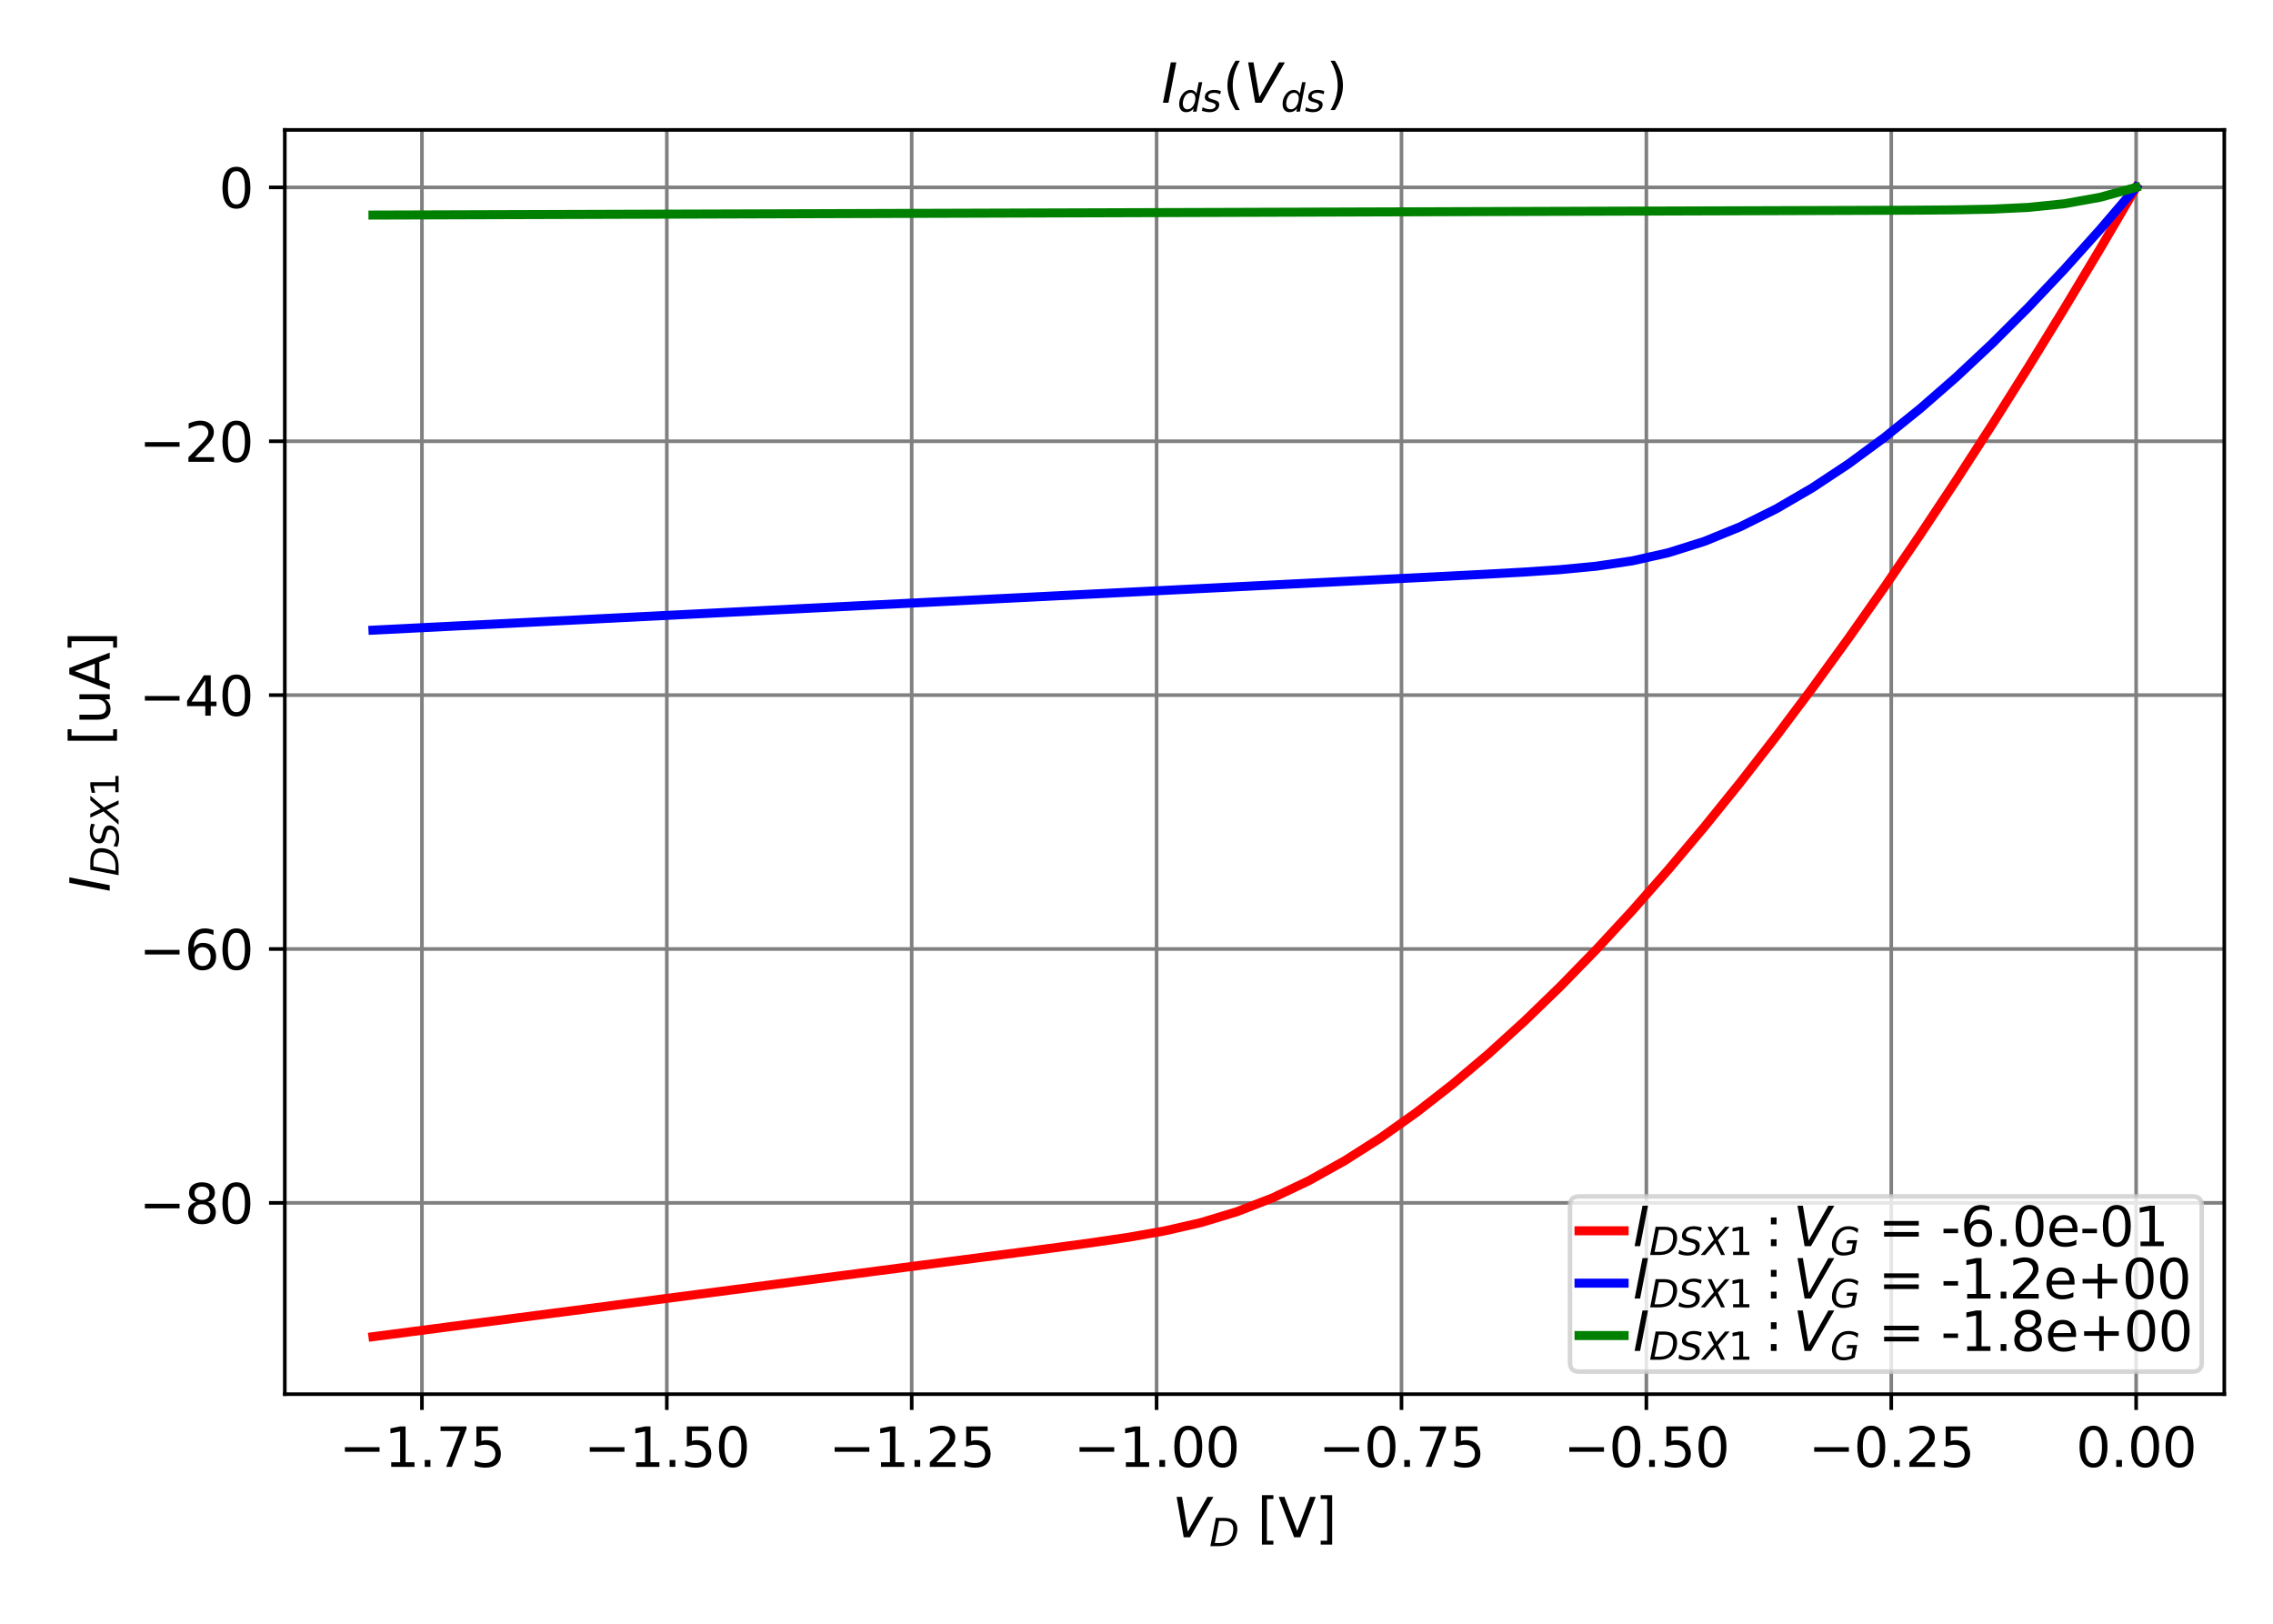 <?xml version="1.0" encoding="utf-8" standalone="no"?>
<!DOCTYPE svg PUBLIC "-//W3C//DTD SVG 1.1//EN"
  "http://www.w3.org/Graphics/SVG/1.1/DTD/svg11.dtd">
<svg height="360pt" version="1.1" viewBox="0 0 504 360" width="504pt" xmlns="http://www.w3.org/2000/svg" xmlns:xlink="http://www.w3.org/1999/xlink">
 <defs>
  <style type="text/css">*{stroke-linecap:butt;stroke-linejoin:round;}</style>
 </defs>
 <g id="figure_1">
  <g id="patch_1">
   <path d="M 0 360 
L 504 360 
L 504 0 
L 0 0 
z
" style="fill:#ffffff;"/>
  </g>
  <g id="axes_1">
   <g id="patch_2">
    <path d="M 63.15 309.1 
L 493.2 309.1 
L 493.2 28.8 
L 63.15 28.8 
z
" style="fill:#ffffff;"/>
   </g>
   <g id="matplotlib.axis_1">
    <g id="xtick_1">
     <g id="line2d_1">
      <path clip-path="url(#p734b2b4d08)" d="M 93.558 309.1 
L 93.558 28.8 
" style="fill:none;stroke:#808080;stroke-linecap:square;stroke-width:0.8;"/>
     </g>
     <g id="line2d_2">
      <defs>
       <path d="M 0 0 
L 0 3.5 
" id="m9f0b7397f2" style="stroke:#000000;stroke-width:0.8;"/>
      </defs>
      <g>
       <use style="stroke:#000000;stroke-width:0.8;" x="93.558" xlink:href="#m9f0b7397f2" y="309.1"/>
      </g>
     </g>
     <g id="text_1">
      <!-- −1.75 -->
      <g transform="translate(75.17 325.218)scale(0.12 -0.12)">
       <defs>
        <path d="M 678 2272 
L 4684 2272 
L 4684 1741 
L 678 1741 
L 678 2272 
z
" id="DejaVuSans-2212" transform="scale(0.016)"/>
        <path d="M 794 531 
L 1825 531 
L 1825 4091 
L 703 3866 
L 703 4441 
L 1819 4666 
L 2450 4666 
L 2450 531 
L 3481 531 
L 3481 0 
L 794 0 
L 794 531 
z
" id="DejaVuSans-31" transform="scale(0.016)"/>
        <path d="M 684 794 
L 1344 794 
L 1344 0 
L 684 0 
L 684 794 
z
" id="DejaVuSans-2e" transform="scale(0.016)"/>
        <path d="M 525 4666 
L 3525 4666 
L 3525 4397 
L 1831 0 
L 1172 0 
L 2766 4134 
L 525 4134 
L 525 4666 
z
" id="DejaVuSans-37" transform="scale(0.016)"/>
        <path d="M 691 4666 
L 3169 4666 
L 3169 4134 
L 1269 4134 
L 1269 2991 
Q 1406 3038 1543 3061 
Q 1681 3084 1819 3084 
Q 2600 3084 3056 2656 
Q 3513 2228 3513 1497 
Q 3513 744 3044 326 
Q 2575 -91 1722 -91 
Q 1428 -91 1123 -41 
Q 819 9 494 109 
L 494 744 
Q 775 591 1075 516 
Q 1375 441 1709 441 
Q 2250 441 2565 725 
Q 2881 1009 2881 1497 
Q 2881 1984 2565 2268 
Q 2250 2553 1709 2553 
Q 1456 2553 1204 2497 
Q 953 2441 691 2322 
L 691 4666 
z
" id="DejaVuSans-35" transform="scale(0.016)"/>
       </defs>
       <use xlink:href="#DejaVuSans-2212"/>
       <use x="83.789" xlink:href="#DejaVuSans-31"/>
       <use x="147.412" xlink:href="#DejaVuSans-2e"/>
       <use x="179.199" xlink:href="#DejaVuSans-37"/>
       <use x="242.822" xlink:href="#DejaVuSans-35"/>
      </g>
     </g>
    </g>
    <g id="xtick_2">
     <g id="line2d_3">
      <path clip-path="url(#p734b2b4d08)" d="M 147.857 309.1 
L 147.857 28.8 
" style="fill:none;stroke:#808080;stroke-linecap:square;stroke-width:0.8;"/>
     </g>
     <g id="line2d_4">
      <g>
       <use style="stroke:#000000;stroke-width:0.8;" x="147.857" xlink:href="#m9f0b7397f2" y="309.1"/>
      </g>
     </g>
     <g id="text_2">
      <!-- −1.50 -->
      <g transform="translate(129.47 325.218)scale(0.12 -0.12)">
       <defs>
        <path d="M 2034 4250 
Q 1547 4250 1301 3770 
Q 1056 3291 1056 2328 
Q 1056 1369 1301 889 
Q 1547 409 2034 409 
Q 2525 409 2770 889 
Q 3016 1369 3016 2328 
Q 3016 3291 2770 3770 
Q 2525 4250 2034 4250 
z
M 2034 4750 
Q 2819 4750 3233 4129 
Q 3647 3509 3647 2328 
Q 3647 1150 3233 529 
Q 2819 -91 2034 -91 
Q 1250 -91 836 529 
Q 422 1150 422 2328 
Q 422 3509 836 4129 
Q 1250 4750 2034 4750 
z
" id="DejaVuSans-30" transform="scale(0.016)"/>
       </defs>
       <use xlink:href="#DejaVuSans-2212"/>
       <use x="83.789" xlink:href="#DejaVuSans-31"/>
       <use x="147.412" xlink:href="#DejaVuSans-2e"/>
       <use x="179.199" xlink:href="#DejaVuSans-35"/>
       <use x="242.822" xlink:href="#DejaVuSans-30"/>
      </g>
     </g>
    </g>
    <g id="xtick_3">
     <g id="line2d_5">
      <path clip-path="url(#p734b2b4d08)" d="M 202.156 309.1 
L 202.156 28.8 
" style="fill:none;stroke:#808080;stroke-linecap:square;stroke-width:0.8;"/>
     </g>
     <g id="line2d_6">
      <g>
       <use style="stroke:#000000;stroke-width:0.8;" x="202.156" xlink:href="#m9f0b7397f2" y="309.1"/>
      </g>
     </g>
     <g id="text_3">
      <!-- −1.25 -->
      <g transform="translate(183.769 325.218)scale(0.12 -0.12)">
       <defs>
        <path d="M 1228 531 
L 3431 531 
L 3431 0 
L 469 0 
L 469 531 
Q 828 903 1448 1529 
Q 2069 2156 2228 2338 
Q 2531 2678 2651 2914 
Q 2772 3150 2772 3378 
Q 2772 3750 2511 3984 
Q 2250 4219 1831 4219 
Q 1534 4219 1204 4116 
Q 875 4013 500 3803 
L 500 4441 
Q 881 4594 1212 4672 
Q 1544 4750 1819 4750 
Q 2544 4750 2975 4387 
Q 3406 4025 3406 3419 
Q 3406 3131 3298 2873 
Q 3191 2616 2906 2266 
Q 2828 2175 2409 1742 
Q 1991 1309 1228 531 
z
" id="DejaVuSans-32" transform="scale(0.016)"/>
       </defs>
       <use xlink:href="#DejaVuSans-2212"/>
       <use x="83.789" xlink:href="#DejaVuSans-31"/>
       <use x="147.412" xlink:href="#DejaVuSans-2e"/>
       <use x="179.199" xlink:href="#DejaVuSans-32"/>
       <use x="242.822" xlink:href="#DejaVuSans-35"/>
      </g>
     </g>
    </g>
    <g id="xtick_4">
     <g id="line2d_7">
      <path clip-path="url(#p734b2b4d08)" d="M 256.455 309.1 
L 256.455 28.8 
" style="fill:none;stroke:#808080;stroke-linecap:square;stroke-width:0.8;"/>
     </g>
     <g id="line2d_8">
      <g>
       <use style="stroke:#000000;stroke-width:0.8;" x="256.455" xlink:href="#m9f0b7397f2" y="309.1"/>
      </g>
     </g>
     <g id="text_4">
      <!-- −1.00 -->
      <g transform="translate(238.068 325.218)scale(0.12 -0.12)">
       <use xlink:href="#DejaVuSans-2212"/>
       <use x="83.789" xlink:href="#DejaVuSans-31"/>
       <use x="147.412" xlink:href="#DejaVuSans-2e"/>
       <use x="179.199" xlink:href="#DejaVuSans-30"/>
       <use x="242.822" xlink:href="#DejaVuSans-30"/>
      </g>
     </g>
    </g>
    <g id="xtick_5">
     <g id="line2d_9">
      <path clip-path="url(#p734b2b4d08)" d="M 310.755 309.1 
L 310.755 28.8 
" style="fill:none;stroke:#808080;stroke-linecap:square;stroke-width:0.8;"/>
     </g>
     <g id="line2d_10">
      <g>
       <use style="stroke:#000000;stroke-width:0.8;" x="310.755" xlink:href="#m9f0b7397f2" y="309.1"/>
      </g>
     </g>
     <g id="text_5">
      <!-- −0.75 -->
      <g transform="translate(292.367 325.218)scale(0.12 -0.12)">
       <use xlink:href="#DejaVuSans-2212"/>
       <use x="83.789" xlink:href="#DejaVuSans-30"/>
       <use x="147.412" xlink:href="#DejaVuSans-2e"/>
       <use x="179.199" xlink:href="#DejaVuSans-37"/>
       <use x="242.822" xlink:href="#DejaVuSans-35"/>
      </g>
     </g>
    </g>
    <g id="xtick_6">
     <g id="line2d_11">
      <path clip-path="url(#p734b2b4d08)" d="M 365.054 309.1 
L 365.054 28.8 
" style="fill:none;stroke:#808080;stroke-linecap:square;stroke-width:0.8;"/>
     </g>
     <g id="line2d_12">
      <g>
       <use style="stroke:#000000;stroke-width:0.8;" x="365.054" xlink:href="#m9f0b7397f2" y="309.1"/>
      </g>
     </g>
     <g id="text_6">
      <!-- −0.50 -->
      <g transform="translate(346.667 325.218)scale(0.12 -0.12)">
       <use xlink:href="#DejaVuSans-2212"/>
       <use x="83.789" xlink:href="#DejaVuSans-30"/>
       <use x="147.412" xlink:href="#DejaVuSans-2e"/>
       <use x="179.199" xlink:href="#DejaVuSans-35"/>
       <use x="242.822" xlink:href="#DejaVuSans-30"/>
      </g>
     </g>
    </g>
    <g id="xtick_7">
     <g id="line2d_13">
      <path clip-path="url(#p734b2b4d08)" d="M 419.353 309.1 
L 419.353 28.8 
" style="fill:none;stroke:#808080;stroke-linecap:square;stroke-width:0.8;"/>
     </g>
     <g id="line2d_14">
      <g>
       <use style="stroke:#000000;stroke-width:0.8;" x="419.353" xlink:href="#m9f0b7397f2" y="309.1"/>
      </g>
     </g>
     <g id="text_7">
      <!-- −0.25 -->
      <g transform="translate(400.966 325.218)scale(0.12 -0.12)">
       <use xlink:href="#DejaVuSans-2212"/>
       <use x="83.789" xlink:href="#DejaVuSans-30"/>
       <use x="147.412" xlink:href="#DejaVuSans-2e"/>
       <use x="179.199" xlink:href="#DejaVuSans-32"/>
       <use x="242.822" xlink:href="#DejaVuSans-35"/>
      </g>
     </g>
    </g>
    <g id="xtick_8">
     <g id="line2d_15">
      <path clip-path="url(#p734b2b4d08)" d="M 473.652 309.1 
L 473.652 28.8 
" style="fill:none;stroke:#808080;stroke-linecap:square;stroke-width:0.8;"/>
     </g>
     <g id="line2d_16">
      <g>
       <use style="stroke:#000000;stroke-width:0.8;" x="473.652" xlink:href="#m9f0b7397f2" y="309.1"/>
      </g>
     </g>
     <g id="text_8">
      <!-- 0.00 -->
      <g transform="translate(460.293 325.218)scale(0.12 -0.12)">
       <use xlink:href="#DejaVuSans-30"/>
       <use x="63.623" xlink:href="#DejaVuSans-2e"/>
       <use x="95.41" xlink:href="#DejaVuSans-30"/>
       <use x="159.033" xlink:href="#DejaVuSans-30"/>
      </g>
     </g>
    </g>
    <g id="text_9">
     <!-- $V_{D}$ [V] -->
     <g transform="translate(259.935 340.832)scale(0.12 -0.12)">
      <defs>
       <path d="M 1319 0 
L 500 4666 
L 1119 4666 
L 1797 653 
L 4063 4666 
L 4750 4666 
L 2053 0 
L 1319 0 
z
" id="DejaVuSans-Oblique-56" transform="scale(0.016)"/>
       <path d="M 1081 4666 
L 2438 4666 
Q 3519 4666 4070 4208 
Q 4622 3750 4622 2847 
Q 4622 2250 4412 1698 
Q 4203 1147 3834 769 
Q 3463 381 2891 190 
Q 2319 0 1538 0 
L 172 0 
L 1081 4666 
z
M 1613 4147 
L 909 519 
L 1734 519 
Q 2794 519 3375 1128 
Q 3956 1738 3956 2847 
Q 3956 3519 3581 3833 
Q 3206 4147 2406 4147 
L 1613 4147 
z
" id="DejaVuSans-Oblique-44" transform="scale(0.016)"/>
       <path id="DejaVuSans-20" transform="scale(0.016)"/>
       <path d="M 550 4863 
L 1875 4863 
L 1875 4416 
L 1125 4416 
L 1125 -397 
L 1875 -397 
L 1875 -844 
L 550 -844 
L 550 4863 
z
" id="DejaVuSans-5b" transform="scale(0.016)"/>
       <path d="M 1831 0 
L 50 4666 
L 709 4666 
L 2188 738 
L 3669 4666 
L 4325 4666 
L 2547 0 
L 1831 0 
z
" id="DejaVuSans-56" transform="scale(0.016)"/>
       <path d="M 1947 4863 
L 1947 -844 
L 622 -844 
L 622 -397 
L 1369 -397 
L 1369 4416 
L 622 4416 
L 622 4863 
L 1947 4863 
z
" id="DejaVuSans-5d" transform="scale(0.016)"/>
      </defs>
      <use transform="translate(0 0.016)" xlink:href="#DejaVuSans-Oblique-56"/>
      <use transform="translate(68.408 -16.391)scale(0.7)" xlink:href="#DejaVuSans-Oblique-44"/>
      <use transform="translate(125.044 0.016)" xlink:href="#DejaVuSans-20"/>
      <use transform="translate(156.831 0.016)" xlink:href="#DejaVuSans-5b"/>
      <use transform="translate(195.845 0.016)" xlink:href="#DejaVuSans-56"/>
      <use transform="translate(264.253 0.016)" xlink:href="#DejaVuSans-5d"/>
     </g>
    </g>
   </g>
   <g id="matplotlib.axis_2">
    <g id="ytick_1">
     <g id="line2d_17">
      <path clip-path="url(#p734b2b4d08)" d="M 63.15 266.688 
L 493.2 266.688 
" style="fill:none;stroke:#808080;stroke-linecap:square;stroke-width:0.8;"/>
     </g>
     <g id="line2d_18">
      <defs>
       <path d="M 0 0 
L -3.5 0 
" id="m509bd18094" style="stroke:#000000;stroke-width:0.8;"/>
      </defs>
      <g>
       <use style="stroke:#000000;stroke-width:0.8;" x="63.15" xlink:href="#m509bd18094" y="266.688"/>
      </g>
     </g>
     <g id="text_10">
      <!-- −80 -->
      <g transform="translate(30.824 271.247)scale(0.12 -0.12)">
       <defs>
        <path d="M 2034 2216 
Q 1584 2216 1326 1975 
Q 1069 1734 1069 1313 
Q 1069 891 1326 650 
Q 1584 409 2034 409 
Q 2484 409 2743 651 
Q 3003 894 3003 1313 
Q 3003 1734 2745 1975 
Q 2488 2216 2034 2216 
z
M 1403 2484 
Q 997 2584 770 2862 
Q 544 3141 544 3541 
Q 544 4100 942 4425 
Q 1341 4750 2034 4750 
Q 2731 4750 3128 4425 
Q 3525 4100 3525 3541 
Q 3525 3141 3298 2862 
Q 3072 2584 2669 2484 
Q 3125 2378 3379 2068 
Q 3634 1759 3634 1313 
Q 3634 634 3220 271 
Q 2806 -91 2034 -91 
Q 1263 -91 848 271 
Q 434 634 434 1313 
Q 434 1759 690 2068 
Q 947 2378 1403 2484 
z
M 1172 3481 
Q 1172 3119 1398 2916 
Q 1625 2713 2034 2713 
Q 2441 2713 2670 2916 
Q 2900 3119 2900 3481 
Q 2900 3844 2670 4047 
Q 2441 4250 2034 4250 
Q 1625 4250 1398 4047 
Q 1172 3844 1172 3481 
z
" id="DejaVuSans-38" transform="scale(0.016)"/>
       </defs>
       <use xlink:href="#DejaVuSans-2212"/>
       <use x="83.789" xlink:href="#DejaVuSans-38"/>
       <use x="147.412" xlink:href="#DejaVuSans-30"/>
      </g>
     </g>
    </g>
    <g id="ytick_2">
     <g id="line2d_19">
      <path clip-path="url(#p734b2b4d08)" d="M 63.15 210.401 
L 493.2 210.401 
" style="fill:none;stroke:#808080;stroke-linecap:square;stroke-width:0.8;"/>
     </g>
     <g id="line2d_20">
      <g>
       <use style="stroke:#000000;stroke-width:0.8;" x="63.15" xlink:href="#m509bd18094" y="210.401"/>
      </g>
     </g>
     <g id="text_11">
      <!-- −60 -->
      <g transform="translate(30.824 214.96)scale(0.12 -0.12)">
       <defs>
        <path d="M 2113 2584 
Q 1688 2584 1439 2293 
Q 1191 2003 1191 1497 
Q 1191 994 1439 701 
Q 1688 409 2113 409 
Q 2538 409 2786 701 
Q 3034 994 3034 1497 
Q 3034 2003 2786 2293 
Q 2538 2584 2113 2584 
z
M 3366 4563 
L 3366 3988 
Q 3128 4100 2886 4159 
Q 2644 4219 2406 4219 
Q 1781 4219 1451 3797 
Q 1122 3375 1075 2522 
Q 1259 2794 1537 2939 
Q 1816 3084 2150 3084 
Q 2853 3084 3261 2657 
Q 3669 2231 3669 1497 
Q 3669 778 3244 343 
Q 2819 -91 2113 -91 
Q 1303 -91 875 529 
Q 447 1150 447 2328 
Q 447 3434 972 4092 
Q 1497 4750 2381 4750 
Q 2619 4750 2861 4703 
Q 3103 4656 3366 4563 
z
" id="DejaVuSans-36" transform="scale(0.016)"/>
       </defs>
       <use xlink:href="#DejaVuSans-2212"/>
       <use x="83.789" xlink:href="#DejaVuSans-36"/>
       <use x="147.412" xlink:href="#DejaVuSans-30"/>
      </g>
     </g>
    </g>
    <g id="ytick_3">
     <g id="line2d_21">
      <path clip-path="url(#p734b2b4d08)" d="M 63.15 154.115 
L 493.2 154.115 
" style="fill:none;stroke:#808080;stroke-linecap:square;stroke-width:0.8;"/>
     </g>
     <g id="line2d_22">
      <g>
       <use style="stroke:#000000;stroke-width:0.8;" x="63.15" xlink:href="#m509bd18094" y="154.115"/>
      </g>
     </g>
     <g id="text_12">
      <!-- −40 -->
      <g transform="translate(30.824 158.674)scale(0.12 -0.12)">
       <defs>
        <path d="M 2419 4116 
L 825 1625 
L 2419 1625 
L 2419 4116 
z
M 2253 4666 
L 3047 4666 
L 3047 1625 
L 3713 1625 
L 3713 1100 
L 3047 1100 
L 3047 0 
L 2419 0 
L 2419 1100 
L 313 1100 
L 313 1709 
L 2253 4666 
z
" id="DejaVuSans-34" transform="scale(0.016)"/>
       </defs>
       <use xlink:href="#DejaVuSans-2212"/>
       <use x="83.789" xlink:href="#DejaVuSans-34"/>
       <use x="147.412" xlink:href="#DejaVuSans-30"/>
      </g>
     </g>
    </g>
    <g id="ytick_4">
     <g id="line2d_23">
      <path clip-path="url(#p734b2b4d08)" d="M 63.15 97.828 
L 493.2 97.828 
" style="fill:none;stroke:#808080;stroke-linecap:square;stroke-width:0.8;"/>
     </g>
     <g id="line2d_24">
      <g>
       <use style="stroke:#000000;stroke-width:0.8;" x="63.15" xlink:href="#m509bd18094" y="97.828"/>
      </g>
     </g>
     <g id="text_13">
      <!-- −20 -->
      <g transform="translate(30.824 102.387)scale(0.12 -0.12)">
       <use xlink:href="#DejaVuSans-2212"/>
       <use x="83.789" xlink:href="#DejaVuSans-32"/>
       <use x="147.412" xlink:href="#DejaVuSans-30"/>
      </g>
     </g>
    </g>
    <g id="ytick_5">
     <g id="line2d_25">
      <path clip-path="url(#p734b2b4d08)" d="M 63.15 41.541 
L 493.2 41.541 
" style="fill:none;stroke:#808080;stroke-linecap:square;stroke-width:0.8;"/>
     </g>
     <g id="line2d_26">
      <g>
       <use style="stroke:#000000;stroke-width:0.8;" x="63.15" xlink:href="#m509bd18094" y="41.541"/>
      </g>
     </g>
     <g id="text_14">
      <!-- 0 -->
      <g transform="translate(48.515 46.1)scale(0.12 -0.12)">
       <use xlink:href="#DejaVuSans-30"/>
      </g>
     </g>
    </g>
    <g id="text_15">
     <!-- $I_{DS X1}\,$ [uA] -->
     <g transform="translate(24.329 197.81)rotate(-90)scale(0.12 -0.12)">
      <defs>
       <path d="M 1081 4666 
L 1716 4666 
L 806 0 
L 172 0 
L 1081 4666 
z
" id="DejaVuSans-Oblique-49" transform="scale(0.016)"/>
       <path d="M 3859 4513 
L 3738 3897 
Q 3422 4066 3111 4152 
Q 2800 4238 2509 4238 
Q 1944 4238 1609 3991 
Q 1275 3744 1275 3334 
Q 1275 3109 1398 2989 
Q 1522 2869 2034 2731 
L 2413 2638 
Q 3053 2472 3303 2217 
Q 3553 1963 3553 1503 
Q 3553 797 2998 353 
Q 2444 -91 1538 -91 
Q 1166 -91 791 -17 
Q 416 56 38 206 
L 166 856 
Q 513 641 861 531 
Q 1209 422 1556 422 
Q 2147 422 2503 684 
Q 2859 947 2859 1369 
Q 2859 1650 2717 1795 
Q 2575 1941 2106 2059 
L 1728 2156 
Q 1081 2325 845 2545 
Q 609 2766 609 3163 
Q 609 3859 1145 4304 
Q 1681 4750 2541 4750 
Q 2875 4750 3203 4690 
Q 3531 4631 3859 4513 
z
" id="DejaVuSans-Oblique-53" transform="scale(0.016)"/>
       <path d="M 878 4666 
L 1516 4666 
L 2316 2981 
L 3763 4666 
L 4500 4666 
L 2578 2438 
L 3738 0 
L 3103 0 
L 2163 1966 
L 459 0 
L -275 0 
L 1906 2509 
L 878 4666 
z
" id="DejaVuSans-Oblique-58" transform="scale(0.016)"/>
       <path d="M 544 1381 
L 544 3500 
L 1119 3500 
L 1119 1403 
Q 1119 906 1312 657 
Q 1506 409 1894 409 
Q 2359 409 2629 706 
Q 2900 1003 2900 1516 
L 2900 3500 
L 3475 3500 
L 3475 0 
L 2900 0 
L 2900 538 
Q 2691 219 2414 64 
Q 2138 -91 1772 -91 
Q 1169 -91 856 284 
Q 544 659 544 1381 
z
M 1991 3584 
L 1991 3584 
z
" id="DejaVuSans-75" transform="scale(0.016)"/>
       <path d="M 2188 4044 
L 1331 1722 
L 3047 1722 
L 2188 4044 
z
M 1831 4666 
L 2547 4666 
L 4325 0 
L 3669 0 
L 3244 1197 
L 1141 1197 
L 716 0 
L 50 0 
L 1831 4666 
z
" id="DejaVuSans-41" transform="scale(0.016)"/>
      </defs>
      <use transform="translate(0 0.016)" xlink:href="#DejaVuSans-Oblique-49"/>
      <use transform="translate(29.492 -16.391)scale(0.7)" xlink:href="#DejaVuSans-Oblique-44"/>
      <use transform="translate(83.394 -16.391)scale(0.7)" xlink:href="#DejaVuSans-Oblique-53"/>
      <use transform="translate(127.827 -16.391)scale(0.7)" xlink:href="#DejaVuSans-Oblique-58"/>
      <use transform="translate(175.781 -16.391)scale(0.7)" xlink:href="#DejaVuSans-31"/>
      <use transform="translate(239.287 0.016)" xlink:href="#DejaVuSans-20"/>
      <use transform="translate(271.075 0.016)" xlink:href="#DejaVuSans-5b"/>
      <use transform="translate(310.088 0.016)" xlink:href="#DejaVuSans-75"/>
      <use transform="translate(373.467 0.016)" xlink:href="#DejaVuSans-41"/>
      <use transform="translate(441.875 0.016)" xlink:href="#DejaVuSans-5d"/>
     </g>
    </g>
   </g>
   <g id="line2d_27">
    <path clip-path="url(#p734b2b4d08)" d="M 473.652 41.541 
L 465.674 55.148 
L 457.695 68.453 
L 449.716 81.451 
L 441.738 94.134 
L 433.759 106.497 
L 425.78 118.53 
L 417.802 130.227 
L 409.823 141.579 
L 401.844 152.576 
L 393.866 163.208 
L 385.887 173.466 
L 377.908 183.337 
L 369.93 192.809 
L 361.951 201.868 
L 353.972 210.501 
L 345.994 218.69 
L 338.015 226.418 
L 330.036 233.667 
L 322.058 240.413 
L 314.079 246.633 
L 306.1 252.296 
L 298.122 257.369 
L 290.143 261.813 
L 282.164 265.59 
L 274.186 268.674 
L 266.207 271.081 
L 258.228 272.903 
L 250.25 274.312 
L 242.271 275.494 
L 234.292 276.58 
L 226.314 277.633 
L 218.335 278.677 
L 210.356 279.718 
L 202.378 280.758 
L 194.399 281.798 
L 186.42 282.838 
L 178.442 283.878 
L 170.463 284.918 
L 162.484 285.958 
L 154.506 286.998 
L 146.527 288.038 
L 138.548 289.079 
L 130.57 290.119 
L 122.591 291.159 
L 114.612 292.199 
L 106.634 293.239 
L 98.655 294.279 
L 90.676 295.319 
L 82.698 296.359 
" style="fill:none;stroke:#ff0000;stroke-linecap:square;stroke-width:2;"/>
   </g>
   <g id="line2d_28">
    <path clip-path="url(#p734b2b4d08)" d="M 473.652 41.541 
L 465.674 50.862 
L 457.695 59.747 
L 449.716 68.181 
L 441.738 76.146 
L 433.759 83.621 
L 425.78 90.587 
L 417.802 97.019 
L 409.823 102.888 
L 401.844 108.164 
L 393.866 112.807 
L 385.887 116.778 
L 377.908 120.033 
L 369.93 122.546 
L 361.951 124.342 
L 353.972 125.528 
L 345.994 126.292 
L 338.015 126.829 
L 330.036 127.274 
L 322.058 127.687 
L 314.079 128.09 
L 306.1 128.492 
L 298.122 128.893 
L 290.143 129.294 
L 282.164 129.694 
L 274.186 130.095 
L 266.207 130.496 
L 258.228 130.896 
L 250.25 131.297 
L 242.271 131.698 
L 234.292 132.098 
L 226.314 132.499 
L 218.335 132.9 
L 210.356 133.301 
L 202.378 133.701 
L 194.399 134.102 
L 186.42 134.503 
L 178.442 134.903 
L 170.463 135.304 
L 162.484 135.705 
L 154.506 136.105 
L 146.527 136.506 
L 138.548 136.907 
L 130.57 137.308 
L 122.591 137.708 
L 114.612 138.109 
L 106.634 138.51 
L 98.655 138.91 
L 90.676 139.311 
L 82.698 139.712 
" style="fill:none;stroke:#0000ff;stroke-linecap:square;stroke-width:2;"/>
   </g>
   <g id="line2d_29">
    <path clip-path="url(#p734b2b4d08)" d="M 473.652 41.541 
L 465.674 43.739 
L 457.695 45.18 
L 449.716 45.988 
L 441.738 46.368 
L 433.759 46.525 
L 425.78 46.591 
L 417.802 46.627 
L 409.823 46.655 
L 401.844 46.681 
L 393.866 46.707 
L 385.887 46.732 
L 377.908 46.757 
L 369.93 46.782 
L 361.951 46.807 
L 353.972 46.832 
L 345.994 46.857 
L 338.015 46.882 
L 330.036 46.907 
L 322.058 46.932 
L 314.079 46.957 
L 306.1 46.982 
L 298.122 47.008 
L 290.143 47.033 
L 282.164 47.058 
L 274.186 47.083 
L 266.207 47.108 
L 258.228 47.133 
L 250.25 47.158 
L 242.271 47.183 
L 234.292 47.208 
L 226.314 47.233 
L 218.335 47.258 
L 210.356 47.283 
L 202.378 47.308 
L 194.399 47.334 
L 186.42 47.359 
L 178.442 47.384 
L 170.463 47.409 
L 162.484 47.434 
L 154.506 47.459 
L 146.527 47.484 
L 138.548 47.509 
L 130.57 47.534 
L 122.591 47.559 
L 114.612 47.584 
L 106.634 47.609 
L 98.655 47.634 
L 90.676 47.66 
L 82.698 47.685 
" style="fill:none;stroke:#008000;stroke-linecap:square;stroke-width:2;"/>
   </g>
   <g id="patch_3">
    <path d="M 63.15 309.1 
L 63.15 28.8 
" style="fill:none;stroke:#000000;stroke-linecap:square;stroke-linejoin:miter;stroke-width:0.8;"/>
   </g>
   <g id="patch_4">
    <path d="M 493.2 309.1 
L 493.2 28.8 
" style="fill:none;stroke:#000000;stroke-linecap:square;stroke-linejoin:miter;stroke-width:0.8;"/>
   </g>
   <g id="patch_5">
    <path d="M 63.15 309.1 
L 493.2 309.1 
" style="fill:none;stroke:#000000;stroke-linecap:square;stroke-linejoin:miter;stroke-width:0.8;"/>
   </g>
   <g id="patch_6">
    <path d="M 63.15 28.8 
L 493.2 28.8 
" style="fill:none;stroke:#000000;stroke-linecap:square;stroke-linejoin:miter;stroke-width:0.8;"/>
   </g>
   <g id="text_16">
    <!-- $I_{ds}(V_{ds})$ -->
    <g transform="translate(257.535 22.8)scale(0.12 -0.12)">
     <defs>
      <path d="M 2675 525 
Q 2444 222 2128 65 
Q 1813 -91 1428 -91 
Q 903 -91 598 267 
Q 294 625 294 1247 
Q 294 1766 478 2236 
Q 663 2706 1013 3078 
Q 1244 3325 1534 3454 
Q 1825 3584 2144 3584 
Q 2481 3584 2739 3421 
Q 2997 3259 3138 2956 
L 3513 4863 
L 4091 4863 
L 3144 0 
L 2566 0 
L 2675 525 
z
M 891 1350 
Q 891 897 1095 644 
Q 1300 391 1663 391 
Q 1931 391 2161 520 
Q 2391 650 2566 903 
Q 2750 1166 2856 1509 
Q 2963 1853 2963 2188 
Q 2963 2622 2758 2865 
Q 2553 3109 2194 3109 
Q 1922 3109 1687 2981 
Q 1453 2853 1288 2613 
Q 1106 2353 998 2009 
Q 891 1666 891 1350 
z
" id="DejaVuSans-Oblique-64" transform="scale(0.016)"/>
      <path d="M 3200 3397 
L 3091 2853 
Q 2863 2978 2609 3040 
Q 2356 3103 2088 3103 
Q 1634 3103 1373 2948 
Q 1113 2794 1113 2528 
Q 1113 2219 1719 2053 
Q 1766 2041 1788 2034 
L 1972 1978 
Q 2547 1819 2739 1644 
Q 2931 1469 2931 1166 
Q 2931 609 2489 259 
Q 2047 -91 1331 -91 
Q 1053 -91 747 -37 
Q 441 16 72 128 
L 184 722 
Q 500 559 806 475 
Q 1113 391 1394 391 
Q 1816 391 2080 572 
Q 2344 753 2344 1031 
Q 2344 1331 1650 1516 
L 1591 1531 
L 1394 1581 
Q 956 1697 753 1886 
Q 550 2075 550 2369 
Q 550 2928 970 3256 
Q 1391 3584 2113 3584 
Q 2397 3584 2667 3537 
Q 2938 3491 3200 3397 
z
" id="DejaVuSans-Oblique-73" transform="scale(0.016)"/>
      <path d="M 1984 4856 
Q 1566 4138 1362 3434 
Q 1159 2731 1159 2009 
Q 1159 1288 1364 580 
Q 1569 -128 1984 -844 
L 1484 -844 
Q 1016 -109 783 600 
Q 550 1309 550 2009 
Q 550 2706 781 3412 
Q 1013 4119 1484 4856 
L 1984 4856 
z
" id="DejaVuSans-28" transform="scale(0.016)"/>
      <path d="M 513 4856 
L 1013 4856 
Q 1481 4119 1714 3412 
Q 1947 2706 1947 2009 
Q 1947 1309 1714 600 
Q 1481 -109 1013 -844 
L 513 -844 
Q 928 -128 1133 580 
Q 1338 1288 1338 2009 
Q 1338 2731 1133 3434 
Q 928 4138 513 4856 
z
" id="DejaVuSans-29" transform="scale(0.016)"/>
     </defs>
     <use transform="translate(0 0.125)" xlink:href="#DejaVuSans-Oblique-49"/>
     <use transform="translate(29.492 -16.281)scale(0.7)" xlink:href="#DejaVuSans-Oblique-64"/>
     <use transform="translate(73.926 -16.281)scale(0.7)" xlink:href="#DejaVuSans-Oblique-73"/>
     <use transform="translate(113.13 0.125)" xlink:href="#DejaVuSans-28"/>
     <use transform="translate(152.144 0.125)" xlink:href="#DejaVuSans-Oblique-56"/>
     <use transform="translate(220.552 -16.281)scale(0.7)" xlink:href="#DejaVuSans-Oblique-64"/>
     <use transform="translate(264.985 -16.281)scale(0.7)" xlink:href="#DejaVuSans-Oblique-73"/>
     <use transform="translate(304.189 0.125)" xlink:href="#DejaVuSans-29"/>
    </g>
   </g>
   <g id="legend_1">
    <g id="patch_7">
     <path d="M 350.12 304.1 
L 486.2 304.1 
Q 488.2 304.1 488.2 302.1 
L 488.2 267.259 
Q 488.2 265.259 486.2 265.259 
L 350.12 265.259 
Q 348.12 265.259 348.12 267.259 
L 348.12 302.1 
Q 348.12 304.1 350.12 304.1 
z
" style="fill:#ffffff;opacity:0.8;stroke:#cccccc;stroke-linejoin:miter;"/>
    </g>
    <g id="line2d_30">
     <path d="M 350.12 272.877 
L 360.12 272.877 
" style="fill:none;stroke:#ff0000;stroke-linecap:square;stroke-width:2;"/>
    </g>
    <g id="line2d_31"/>
    <g id="text_17">
     <!-- $I_{DS X1}: V_{G}$ = -6.0e-01 -->
     <g transform="translate(362.12 276.377)scale(0.12 -0.12)">
      <defs>
       <path d="M 750 794 
L 1409 794 
L 1409 0 
L 750 0 
L 750 794 
z
M 750 3309 
L 1409 3309 
L 1409 2516 
L 750 2516 
L 750 3309 
z
" id="DejaVuSans-3a" transform="scale(0.016)"/>
       <path d="M 3494 697 
L 3738 1919 
L 2700 1919 
L 2797 2438 
L 4453 2438 
L 4050 384 
Q 3634 156 3143 32 
Q 2653 -91 2156 -91 
Q 1278 -91 783 396 
Q 288 884 288 1753 
Q 288 2475 589 3126 
Q 891 3778 1422 4213 
Q 1756 4484 2153 4617 
Q 2550 4750 3034 4750 
Q 3472 4750 3873 4639 
Q 4275 4528 4641 4306 
L 4513 3634 
Q 4231 3928 3853 4083 
Q 3475 4238 3047 4238 
Q 2550 4238 2172 4048 
Q 1794 3859 1497 3463 
Q 1244 3125 1098 2667 
Q 953 2209 953 1734 
Q 953 1081 1287 751 
Q 1622 422 2284 422 
Q 2616 422 2925 492 
Q 3234 563 3494 697 
z
" id="DejaVuSans-Oblique-47" transform="scale(0.016)"/>
       <path d="M 678 2906 
L 4684 2906 
L 4684 2381 
L 678 2381 
L 678 2906 
z
M 678 1631 
L 4684 1631 
L 4684 1100 
L 678 1100 
L 678 1631 
z
" id="DejaVuSans-3d" transform="scale(0.016)"/>
       <path d="M 313 2009 
L 1997 2009 
L 1997 1497 
L 313 1497 
L 313 2009 
z
" id="DejaVuSans-2d" transform="scale(0.016)"/>
       <path d="M 3597 1894 
L 3597 1613 
L 953 1613 
Q 991 1019 1311 708 
Q 1631 397 2203 397 
Q 2534 397 2845 478 
Q 3156 559 3463 722 
L 3463 178 
Q 3153 47 2828 -22 
Q 2503 -91 2169 -91 
Q 1331 -91 842 396 
Q 353 884 353 1716 
Q 353 2575 817 3079 
Q 1281 3584 2069 3584 
Q 2775 3584 3186 3129 
Q 3597 2675 3597 1894 
z
M 3022 2063 
Q 3016 2534 2758 2815 
Q 2500 3097 2075 3097 
Q 1594 3097 1305 2825 
Q 1016 2553 972 2059 
L 3022 2063 
z
" id="DejaVuSans-65" transform="scale(0.016)"/>
      </defs>
      <use transform="translate(0 0.781)" xlink:href="#DejaVuSans-Oblique-49"/>
      <use transform="translate(29.492 -15.625)scale(0.7)" xlink:href="#DejaVuSans-Oblique-44"/>
      <use transform="translate(83.394 -15.625)scale(0.7)" xlink:href="#DejaVuSans-Oblique-53"/>
      <use transform="translate(127.827 -15.625)scale(0.7)" xlink:href="#DejaVuSans-Oblique-58"/>
      <use transform="translate(175.781 -15.625)scale(0.7)" xlink:href="#DejaVuSans-31"/>
      <use transform="translate(242.534 0.781)" xlink:href="#DejaVuSans-3a"/>
      <use transform="translate(295.708 0.781)" xlink:href="#DejaVuSans-Oblique-56"/>
      <use transform="translate(364.116 -15.625)scale(0.7)" xlink:href="#DejaVuSans-Oblique-47"/>
      <use transform="translate(421.094 0.781)" xlink:href="#DejaVuSans-20"/>
      <use transform="translate(452.881 0.781)" xlink:href="#DejaVuSans-3d"/>
      <use transform="translate(536.67 0.781)" xlink:href="#DejaVuSans-20"/>
      <use transform="translate(568.457 0.781)" xlink:href="#DejaVuSans-2d"/>
      <use transform="translate(604.541 0.781)" xlink:href="#DejaVuSans-36"/>
      <use transform="translate(668.164 0.781)" xlink:href="#DejaVuSans-2e"/>
      <use transform="translate(699.951 0.781)" xlink:href="#DejaVuSans-30"/>
      <use transform="translate(763.574 0.781)" xlink:href="#DejaVuSans-65"/>
      <use transform="translate(825.098 0.781)" xlink:href="#DejaVuSans-2d"/>
      <use transform="translate(861.182 0.781)" xlink:href="#DejaVuSans-30"/>
      <use transform="translate(924.805 0.781)" xlink:href="#DejaVuSans-31"/>
     </g>
    </g>
    <g id="line2d_32">
     <path d="M 350.12 284.491 
L 360.12 284.491 
" style="fill:none;stroke:#0000ff;stroke-linecap:square;stroke-width:2;"/>
    </g>
    <g id="line2d_33"/>
    <g id="text_18">
     <!-- $I_{DS X1}: V_{G}$ = -1.2e+00 -->
     <g transform="translate(362.12 287.991)scale(0.12 -0.12)">
      <defs>
       <path d="M 2944 4013 
L 2944 2272 
L 4684 2272 
L 4684 1741 
L 2944 1741 
L 2944 0 
L 2419 0 
L 2419 1741 
L 678 1741 
L 678 2272 
L 2419 2272 
L 2419 4013 
L 2944 4013 
z
" id="DejaVuSans-2b" transform="scale(0.016)"/>
      </defs>
      <use transform="translate(0 0.781)" xlink:href="#DejaVuSans-Oblique-49"/>
      <use transform="translate(29.492 -15.625)scale(0.7)" xlink:href="#DejaVuSans-Oblique-44"/>
      <use transform="translate(83.394 -15.625)scale(0.7)" xlink:href="#DejaVuSans-Oblique-53"/>
      <use transform="translate(127.827 -15.625)scale(0.7)" xlink:href="#DejaVuSans-Oblique-58"/>
      <use transform="translate(175.781 -15.625)scale(0.7)" xlink:href="#DejaVuSans-31"/>
      <use transform="translate(242.534 0.781)" xlink:href="#DejaVuSans-3a"/>
      <use transform="translate(295.708 0.781)" xlink:href="#DejaVuSans-Oblique-56"/>
      <use transform="translate(364.116 -15.625)scale(0.7)" xlink:href="#DejaVuSans-Oblique-47"/>
      <use transform="translate(421.094 0.781)" xlink:href="#DejaVuSans-20"/>
      <use transform="translate(452.881 0.781)" xlink:href="#DejaVuSans-3d"/>
      <use transform="translate(536.67 0.781)" xlink:href="#DejaVuSans-20"/>
      <use transform="translate(568.457 0.781)" xlink:href="#DejaVuSans-2d"/>
      <use transform="translate(604.541 0.781)" xlink:href="#DejaVuSans-31"/>
      <use transform="translate(668.164 0.781)" xlink:href="#DejaVuSans-2e"/>
      <use transform="translate(694.451 0.781)" xlink:href="#DejaVuSans-32"/>
      <use transform="translate(758.074 0.781)" xlink:href="#DejaVuSans-65"/>
      <use transform="translate(819.598 0.781)" xlink:href="#DejaVuSans-2b"/>
      <use transform="translate(903.387 0.781)" xlink:href="#DejaVuSans-30"/>
      <use transform="translate(967.01 0.781)" xlink:href="#DejaVuSans-30"/>
     </g>
    </g>
    <g id="line2d_34">
     <path d="M 350.12 296.104 
L 360.12 296.104 
" style="fill:none;stroke:#008000;stroke-linecap:square;stroke-width:2;"/>
    </g>
    <g id="line2d_35"/>
    <g id="text_19">
     <!-- $I_{DS X1}: V_{G}$ = -1.8e+00 -->
     <g transform="translate(362.12 299.604)scale(0.12 -0.12)">
      <use transform="translate(0 0.781)" xlink:href="#DejaVuSans-Oblique-49"/>
      <use transform="translate(29.492 -15.625)scale(0.7)" xlink:href="#DejaVuSans-Oblique-44"/>
      <use transform="translate(83.394 -15.625)scale(0.7)" xlink:href="#DejaVuSans-Oblique-53"/>
      <use transform="translate(127.827 -15.625)scale(0.7)" xlink:href="#DejaVuSans-Oblique-58"/>
      <use transform="translate(175.781 -15.625)scale(0.7)" xlink:href="#DejaVuSans-31"/>
      <use transform="translate(242.534 0.781)" xlink:href="#DejaVuSans-3a"/>
      <use transform="translate(295.708 0.781)" xlink:href="#DejaVuSans-Oblique-56"/>
      <use transform="translate(364.116 -15.625)scale(0.7)" xlink:href="#DejaVuSans-Oblique-47"/>
      <use transform="translate(421.094 0.781)" xlink:href="#DejaVuSans-20"/>
      <use transform="translate(452.881 0.781)" xlink:href="#DejaVuSans-3d"/>
      <use transform="translate(536.67 0.781)" xlink:href="#DejaVuSans-20"/>
      <use transform="translate(568.457 0.781)" xlink:href="#DejaVuSans-2d"/>
      <use transform="translate(604.541 0.781)" xlink:href="#DejaVuSans-31"/>
      <use transform="translate(668.164 0.781)" xlink:href="#DejaVuSans-2e"/>
      <use transform="translate(697.326 0.781)" xlink:href="#DejaVuSans-38"/>
      <use transform="translate(760.949 0.781)" xlink:href="#DejaVuSans-65"/>
      <use transform="translate(822.473 0.781)" xlink:href="#DejaVuSans-2b"/>
      <use transform="translate(906.262 0.781)" xlink:href="#DejaVuSans-30"/>
      <use transform="translate(969.885 0.781)" xlink:href="#DejaVuSans-30"/>
     </g>
    </g>
   </g>
  </g>
 </g>
 <defs>
  <clipPath id="p734b2b4d08">
   <rect height="280.3" width="430.05" x="63.15" y="28.8"/>
  </clipPath>
 </defs>
</svg>
